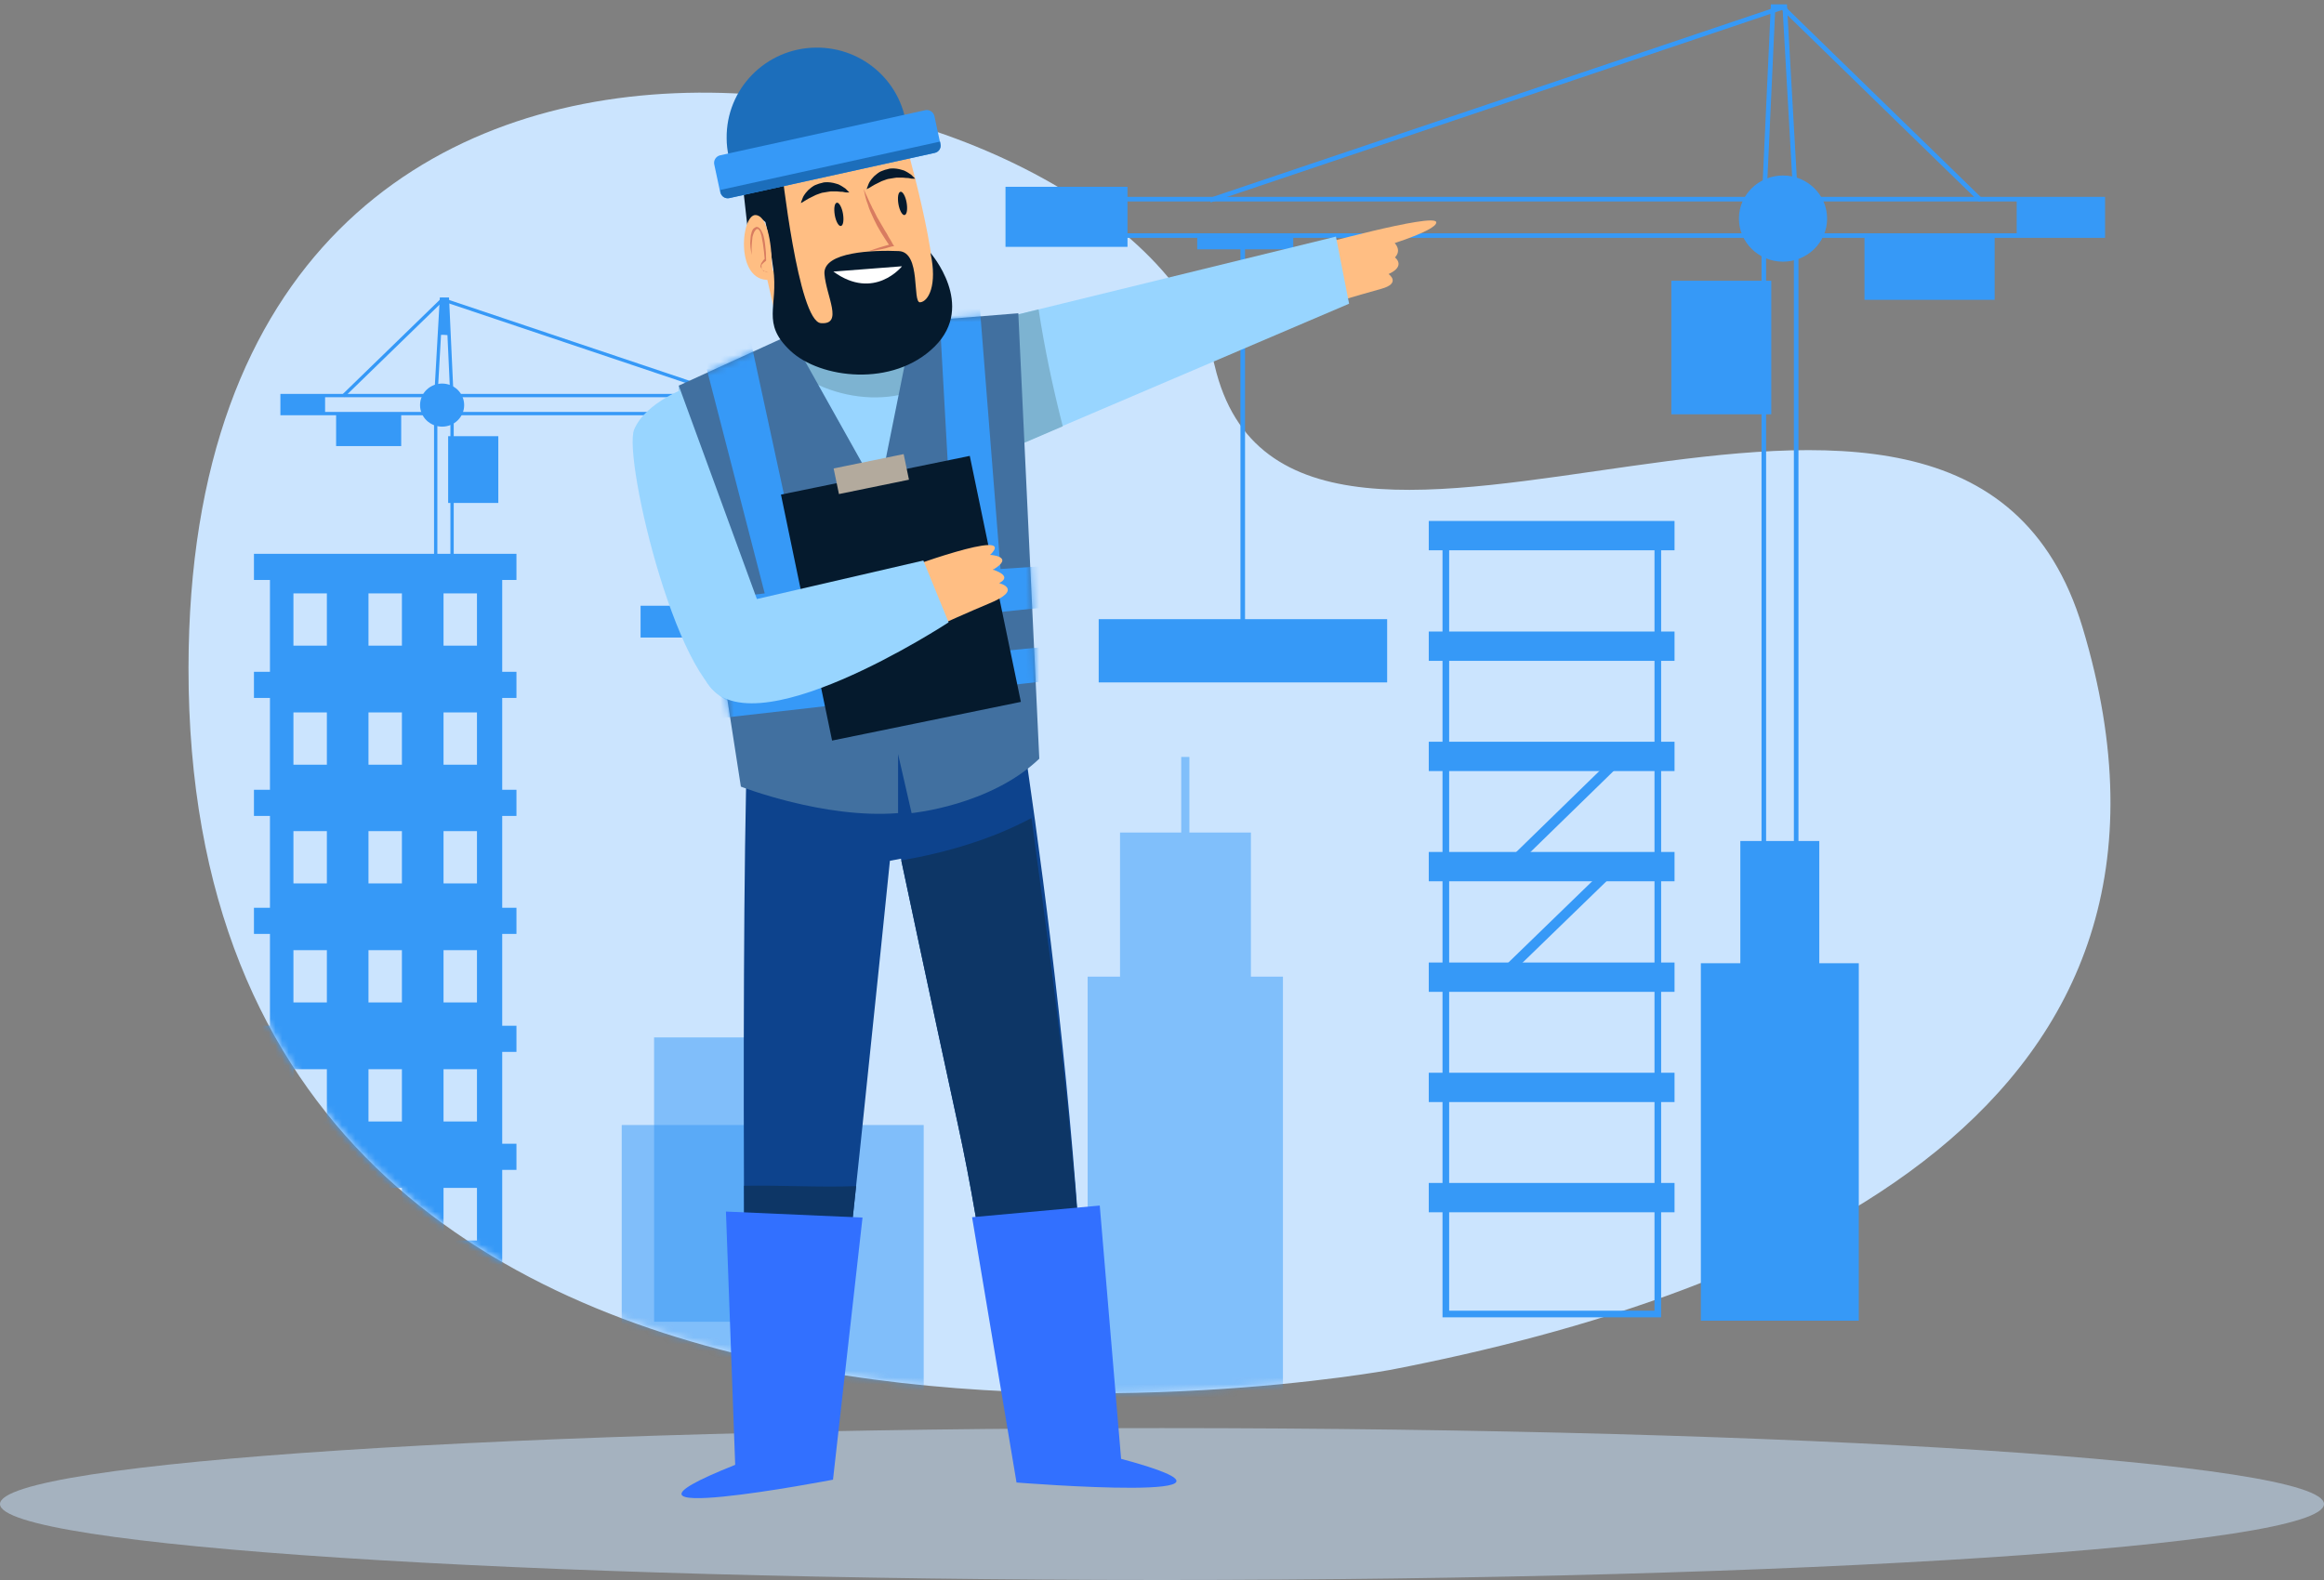 <svg width="350" height="238" viewBox="0 0 350 238" fill="none" xmlns="http://www.w3.org/2000/svg">
<rect x="0" y="0" width="350" height="238" fill="#808080" stroke="none"/>
<path d="M175 238C271.65 238 350 232.878 350 226.56C350 220.241 271.65 215.119 175 215.119C78.35 215.119 0 220.241 0 226.56C0 232.878 78.35 238 175 238Z" fill="#CBE4FE" fill-opacity="0.5"/>
<path d="M209.443 206.34C209.443 206.34 28.283 239.862 28.39 100.61C28.497 -23.743 172.215 9.301 182.928 55.062C194.552 104.707 294.988 32.66 313.629 94.491C335.484 166.911 268.044 195.006 209.443 206.34Z" fill="#CBE4FE"/>
<mask id="mask0_32_307" style="mask-type:luminance" maskUnits="userSpaceOnUse" x="28" y="13" width="290" height="197">
<path d="M209.443 206.34C209.443 206.34 28.283 239.862 28.39 100.61C28.497 -23.743 172.215 9.301 182.928 55.062C194.552 104.707 294.988 32.66 313.629 94.491C335.484 166.911 268.044 195.006 209.443 206.34Z" fill="white"/>
</mask>
<g mask="url(#mask0_32_307)">
<g opacity="0.5">
<path d="M193.213 147.116H163.805V212.778H193.213V147.116Z" fill="#3699F7"/>
<path d="M188.392 125.406H168.679V176.755H188.392V125.406Z" fill="#3699F7"/>
<path d="M179.125 114.019H177.893V136.74H179.125V114.019Z" fill="#3699F7"/>
</g>
<path opacity="0.5" d="M139.111 169.465H93.633V235.127H139.111V169.465Z" fill="#3699F7"/>
<path opacity="0.5" d="M118.22 156.269H98.508V199.103H118.22V156.269Z" fill="#3699F7"/>
<path d="M77.778 83.423H38.246V87.361H77.778V83.423Z" fill="#3699F7"/>
<path d="M77.778 101.195H38.246V105.133H77.778V101.195Z" fill="#3699F7"/>
<path d="M77.778 118.968H38.246V122.905H77.778V118.968Z" fill="#3699F7"/>
<path d="M77.778 136.74H38.246V140.678H77.778V136.74Z" fill="#3699F7"/>
<path d="M77.778 154.513H38.246V158.45H77.778V154.513Z" fill="#3699F7"/>
<path d="M77.778 172.285H38.246V176.222H77.778V172.285Z" fill="#3699F7"/>
<path d="M40.657 85.392V226.56H75.635V85.392H40.657ZM49.227 186.865H44.192V178.936H49.227V186.865ZM49.227 168.933H44.192V161.057H49.227V168.933ZM49.227 151.001H44.192V143.125H49.227V151.001ZM49.227 133.069H44.192V125.194H49.227V133.069ZM49.227 115.19H44.192V107.315H49.227V115.19ZM49.227 97.258H44.192V89.383H49.227V97.258ZM60.53 186.865H55.495V178.936H60.53V186.865ZM60.53 168.933H55.495V161.057H60.53V168.933ZM60.53 151.001H55.495V143.125H60.53V151.001ZM60.53 133.069H55.495V125.194H60.53V133.069ZM60.53 115.19H55.495V107.315H60.53V115.19ZM60.53 97.258H55.495V89.383H60.53V97.258ZM71.832 186.865H66.797V178.936H71.832V186.865ZM71.832 168.933H66.797V161.057H71.832V168.933ZM71.832 151.001H66.797V143.125H71.832V151.001ZM71.832 133.069H66.797V125.194H71.832V133.069ZM71.832 115.19H66.797V107.315H71.832V115.19ZM71.832 97.258H66.797V89.383H71.832V97.258Z" fill="#3699F7"/>
</g>
<path d="M249.671 79.965H217.746V197.933H249.671V79.965Z" stroke="#3699F7" stroke-width="0.999" stroke-miterlimit="10"/>
<path d="M243.565 114.552L226.102 131.579H242.065L225.941 147.223" stroke="#3699F7" stroke-width="1.498" stroke-miterlimit="10"/>
<path d="M252.189 78.475H215.175V82.891H252.189V78.475Z" fill="#3699F7"/>
<path d="M252.189 95.13H215.175V99.546H252.189V95.13Z" fill="#3699F7"/>
<path d="M252.189 111.731H215.175V116.148H252.189V111.731Z" fill="#3699F7"/>
<path d="M252.189 128.333H215.175V132.75H252.189V128.333Z" fill="#3699F7"/>
<path d="M252.189 144.988H215.175V149.405H252.189V144.988Z" fill="#3699F7"/>
<path d="M252.189 161.59H215.175V166.006H252.189V161.59Z" fill="#3699F7"/>
<path d="M252.189 178.191H215.175V182.608H252.189V178.191Z" fill="#3699F7"/>
<path d="M265.634 184.63H270.508V31.224L268.794 1H267.027L265.634 31.224V184.63Z" stroke="#3699F7" stroke-width="0.69" stroke-miterlimit="10"/>
<path d="M273.99 126.683H262.098V190.802H273.99V126.683Z" fill="#3699F7"/>
<path d="M279.936 145.094H256.153V198.944H279.936V145.094Z" fill="#3699F7"/>
<path d="M316.682 30H157.002V35.481H316.682V30Z" stroke="#3699F7" stroke-width="0.69" stroke-miterlimit="10"/>
<path d="M316.682 30H303.719V35.481H316.682V30Z" fill="#3699F7"/>
<path d="M169.804 28.137H151.431V37.183H169.804V28.137Z" fill="#3699F7"/>
<path d="M266.759 42.291H251.707V62.405H266.759V42.291Z" fill="#3699F7"/>
<path d="M268.526 39.418C272.195 39.418 275.168 36.511 275.168 32.926C275.168 29.341 272.195 26.435 268.526 26.435C264.858 26.435 261.884 29.341 261.884 32.926C261.884 36.511 264.858 39.418 268.526 39.418Z" fill="#3699F7"/>
<path d="M300.398 35.64H280.793V45.165H300.398V35.64Z" fill="#3699F7"/>
<path d="M298.309 30.16L268.473 1.107L182.231 30.16" stroke="#3699F7" stroke-width="0.69" stroke-miterlimit="10"/>
<path d="M208.908 93.267H165.466V102.792H208.908V93.267Z" fill="#3699F7"/>
<path d="M187.16 95.768V35.747" stroke="#3699F7" stroke-width="0.69" stroke-miterlimit="10"/>
<path d="M194.766 35.747H180.303V37.556H194.766V35.747Z" fill="#3699F7"/>
<path d="M60.422 62.405H50.62V67.194H60.422V62.405Z" fill="#3699F7"/>
<path d="M75.046 65.704H67.493V75.761H75.046V65.704Z" fill="#3699F7"/>
<path d="M63.261 61.022C63.261 62.831 64.761 64.267 66.582 64.267C68.404 64.267 69.903 62.831 69.903 61.022C69.903 59.212 68.404 57.776 66.582 57.776C64.761 57.776 63.261 59.212 63.261 61.022Z" fill="#3699F7"/>
<path d="M122.452 59.585H42.478V62.299H122.452V59.585Z" stroke="#3699F7" stroke-width="0.499" stroke-miterlimit="10"/>
<path d="M48.959 59.585H42.478V62.299H48.959V59.585Z" fill="#3699F7"/>
<path d="M125.291 58.627H116.078V63.15H125.291V58.627Z" fill="#3699F7"/>
<path d="M68.082 87.361H65.618V60.17L66.475 45.059H67.386L68.082 60.17V87.361Z" stroke="#3699F7" stroke-width="0.499" stroke-miterlimit="10"/>
<path d="M67.546 50.486L67.278 45.059H66.421L66.1 50.433C66.582 50.433 67.064 50.433 67.546 50.486Z" fill="#3699F7"/>
<path d="M51.691 59.639L66.636 45.112L109.864 59.639" stroke="#3699F7" stroke-width="0.499" stroke-miterlimit="10"/>
<path d="M118.22 91.245H96.472V96.034H118.22V91.245Z" fill="#3699F7"/>
<path d="M107.346 92.522V62.458" stroke="#3699F7" stroke-width="0.346" stroke-miterlimit="10"/>
<path d="M110.774 62.458H103.543V63.363H110.774V62.458Z" fill="#3699F7"/>
<path d="M150.735 90.181C150.735 90.181 163.269 160.738 163.858 217.514C163.858 217.514 155.502 220.653 152.717 218.631C149.878 205.275 148.431 188.408 144.2 169.092C140.236 150.894 135.683 129.344 135.683 129.344L134.022 129.663C134.022 129.663 125.559 212.778 124.273 219.589C115.488 222.037 112.274 218.631 112.274 218.631C112.274 218.631 111.31 119.926 113.078 101.94C115.435 78.368 150.735 90.181 150.735 90.181Z" fill="#0D438D"/>
<path d="M112.06 178.617C112.113 200.646 112.274 218.631 112.274 218.631C112.274 218.631 115.488 222.037 124.273 219.589C124.862 216.556 126.898 198.092 128.933 178.67C123.309 178.883 117.684 178.51 112.06 178.617Z" fill="#0D3666"/>
<path d="M155.342 123.225C158.716 148.5 163.484 181.065 163.859 217.514C163.859 217.514 155.502 220.653 152.717 218.631C149.878 205.275 148.432 188.408 144.2 169.092C140.504 152.065 136.272 132.164 135.737 129.61C142.7 128.386 149.342 126.417 155.342 123.225Z" fill="#0D3666"/>
<path d="M109.328 182.501L129.898 183.406L125.452 222.888C125.452 222.888 86.134 230.444 110.721 220.653L109.328 182.501Z" fill="#3270FF"/>
<path d="M165.626 181.597L146.396 183.353L153.091 223.314C153.091 223.314 194.391 226.613 168.84 219.749L165.626 181.597Z" fill="#3270FF"/>
<path d="M103.757 58.255C103.757 58.255 97.276 60.489 95.508 64.693C93.741 68.897 102.418 105.559 110.721 105.772C119.024 105.984 103.757 58.255 103.757 58.255Z" fill="#98D5FF"/>
<path d="M115.435 41.6L118.113 53.306L129.469 51.71L119.934 37.769L115.435 41.6Z" fill="#FFBE83"/>
<path d="M197.23 37.236C197.23 37.236 216.032 32.022 216.299 33.458C216.567 34.842 206.711 37.662 206.711 37.662L209.122 35.853C209.122 35.853 211.532 37.236 210.086 38.779C210.086 38.779 211.8 40.056 209.122 41.28C209.122 41.28 211.104 42.664 207.997 43.515C204.89 44.367 197.391 46.601 197.391 46.601L197.23 37.236Z" fill="#FFBE83"/>
<path d="M117.256 52.774C117.256 52.774 135.308 89.702 135.629 88.691C135.95 87.68 151.699 67.726 151.699 67.726L203.176 45.75L201.194 35.64L149.021 48.411H135.95L116.185 52.721" fill="#98D5FF"/>
<path d="M156.413 46.602L149.289 48.357C149.342 50.38 149.342 52.401 149.396 54.423C149.449 57.935 149.717 61.341 149.985 64.853C150.092 66.396 150.253 67.939 150.36 69.535C151.217 68.418 151.753 67.779 151.753 67.779L160.055 64.214C158.555 58.361 157.323 52.508 156.413 46.602Z" fill="#7DB3D1"/>
<path d="M143.557 54.743C143.396 54.583 143.396 54.211 143.664 54.157C145.378 53.944 147.092 53.838 148.753 53.785C148.753 51.976 148.699 50.167 148.699 48.411H135.95L116.452 52.667L116.506 52.721H117.256C117.256 52.721 117.577 53.412 118.167 54.583C124.862 61.022 137.557 62.139 143.557 54.743Z" fill="#7DB3D1"/>
<path d="M153.36 47.187L137.558 48.464L132.362 74.271L119.131 50.645L118.274 50.752L102.204 58.095L111.578 118.489C111.578 118.489 124.113 123.384 135.254 122.48V113.594L137.29 122.48C137.29 122.48 149.128 121.362 156.52 114.285L153.36 47.187Z" fill="#4170A0"/>
<mask id="mask1_32_307" style="mask-type:luminance" maskUnits="userSpaceOnUse" x="102" y="47" width="55" height="76">
<path d="M153.36 47.187L137.558 48.464L132.362 74.271L119.131 50.645L118.274 50.752L102.204 58.095L111.578 118.489C111.578 118.489 124.113 123.384 135.254 122.48V113.594L137.29 122.48C137.29 122.48 149.128 121.362 156.52 114.285L153.36 47.187Z" fill="white"/>
</mask>
<g mask="url(#mask1_32_307)">
<path d="M105.793 53.093L115.167 89.383L99.097 91.352L100.758 97.364L161.769 91.032L161.073 85.02L150.681 85.711L147.36 43.728L141.307 44.101L143.664 86.35L121.22 89.01L112.489 48.73L105.793 53.093Z" fill="#3699F7"/>
<path d="M99.419 103.005L162.091 96.992L162.787 101.994L101.079 109.018L99.419 103.005Z" fill="#3699F7"/>
</g>
<path d="M146.051 68.672L117.617 74.501L125.314 111.554L153.748 105.726L146.051 68.672Z" fill="#051A2D"/>
<path d="M136.092 68.403L125.547 70.564L126.348 74.421L136.893 72.259L136.092 68.403Z" fill="#B3AA9D"/>
<path d="M135.254 86.031C135.254 86.031 153.574 79.166 149.128 83.583C149.128 83.583 152.931 83.796 149.556 85.818C149.556 85.818 152.663 86.722 150.467 87.84C150.467 87.84 154.27 88.744 148.914 90.926C143.557 93.161 133.058 98.003 133.058 98.003L135.254 86.031Z" fill="#FFBE83"/>
<path d="M139.057 84.434L113.989 90.234L102.204 58.042L105.579 95.555L105.686 95.502L106.275 102.473C112.274 113.806 142.861 93.746 142.861 93.746L139.057 84.434Z" fill="#98D5FF"/>
<path d="M136.432 21.646C136.272 21.114 136.218 20.848 136.218 20.848L115.167 24.413C117.042 65.012 136.004 49.901 139.7 47.453C142.914 45.271 137.611 25.849 136.432 21.646Z" fill="#FFBE83"/>
<path d="M117.684 25.051C117.684 25.051 120.202 48.411 123.63 48.677C127.058 48.943 124.434 44.633 124.166 41.28C123.898 37.875 131.719 37.662 135.361 37.822C138.789 37.981 137.343 45.644 138.575 45.537C139.807 45.431 141.2 42.983 140.128 38.088C140.128 38.088 147.038 45.963 140.771 52.189C134.504 58.414 123.469 57.031 119.023 52.827C114.578 48.623 117.256 46.282 116.452 40.429C115.595 34.523 115.274 33.458 115.274 33.458C115.274 33.458 113.506 31.649 112.542 33.937L111.739 26.754L117.684 25.051Z" fill="#051A2D"/>
<path d="M116.238 39.471C116.238 39.471 116.131 32.607 113.828 32.394C111.524 32.181 110.56 43.249 116.506 42.079L116.238 39.471Z" fill="#FFBE83"/>
<path d="M115.221 24.785C118.327 24.04 121.434 23.402 124.541 22.763C128.612 21.912 132.63 21.007 136.593 19.837C136.165 12.653 130.112 7.066 122.827 7.172C115.328 7.279 109.328 13.398 109.435 20.848C109.435 22.657 109.864 24.413 110.507 25.956C112.06 25.583 113.614 25.158 115.221 24.785Z" fill="#1C6EBB"/>
<path d="M141.628 21.699C141.736 22.284 141.361 22.869 140.771 23.029L109.81 29.84C109.221 29.947 108.632 29.574 108.471 28.989L107.56 24.732C107.453 24.146 107.828 23.561 108.418 23.402L139.379 16.591C139.968 16.484 140.557 16.857 140.718 17.442L141.628 21.699Z" fill="#3699F7"/>
<path d="M141.575 21.326L108.471 28.616L108.525 28.989C108.632 29.574 109.221 30 109.864 29.84L140.771 23.029C141.361 22.923 141.789 22.337 141.629 21.699L141.575 21.326Z" fill="#1C6EBB"/>
<path d="M115.703 41.068C115.488 41.014 115.274 40.908 115.06 40.802C114.953 40.748 114.846 40.642 114.792 40.589C114.685 40.482 114.631 40.376 114.578 40.27C114.524 40.163 114.524 40.003 114.578 39.897C114.578 39.844 114.631 39.737 114.631 39.684L114.738 39.525C114.792 39.471 114.792 39.418 114.846 39.365C114.899 39.312 114.899 39.258 114.953 39.205L115.221 38.939L115.167 39.046C115.113 38.248 115.006 37.449 114.899 36.704C114.846 36.332 114.738 35.906 114.685 35.534C114.631 35.321 114.578 35.161 114.524 35.002C114.471 34.842 114.363 34.682 114.256 34.576C114.149 34.469 114.096 34.469 113.935 34.523C113.828 34.576 113.828 34.629 113.774 34.682C113.721 34.736 113.667 34.842 113.614 34.895C113.56 35.055 113.453 35.215 113.399 35.427C113.346 35.587 113.292 35.8 113.292 36.013C113.185 36.811 113.185 37.609 113.185 38.407C113.131 38.035 113.078 37.609 113.024 37.236C112.971 36.811 112.971 36.438 113.024 36.013C113.024 35.8 113.078 35.587 113.078 35.427C113.131 35.215 113.185 35.002 113.239 34.842C113.292 34.736 113.346 34.629 113.399 34.523C113.506 34.416 113.614 34.31 113.667 34.31L113.721 34.257H113.774C113.828 34.203 113.828 34.257 113.828 34.203C113.881 34.203 113.988 34.15 114.042 34.203C114.203 34.203 114.31 34.31 114.417 34.416C114.578 34.576 114.685 34.789 114.792 35.002C114.899 35.215 114.953 35.374 115.006 35.587C115.113 35.959 115.167 36.385 115.221 36.758C115.328 37.556 115.381 38.354 115.381 39.152V39.258L115.328 39.312L115.06 39.525C115.006 39.578 115.006 39.578 114.953 39.631C114.899 39.684 114.846 39.684 114.846 39.737L114.738 39.844C114.685 39.897 114.685 39.95 114.685 40.003C114.685 40.057 114.685 40.11 114.685 40.163C114.685 40.216 114.685 40.27 114.685 40.323C114.685 40.429 114.738 40.535 114.792 40.589C114.846 40.695 114.953 40.748 115.006 40.855C115.274 40.802 115.488 40.961 115.703 41.068Z" fill="#D87C60"/>
<path d="M130.862 37.822C131.987 37.396 133.112 37.077 134.236 36.758L134.076 37.13C133.862 36.811 133.594 36.492 133.379 36.119C133.165 35.8 132.951 35.427 132.737 35.108C132.308 34.416 131.933 33.724 131.612 33.033C131.29 32.288 130.915 31.596 130.701 30.798L130.487 30.213C130.433 30.053 130.38 29.84 130.326 29.627C130.219 29.255 130.165 28.829 130.058 28.457C130.219 28.829 130.38 29.202 130.54 29.521C130.701 29.893 130.862 30.213 131.023 30.585L131.29 31.117C131.344 31.277 131.451 31.49 131.558 31.649L132.094 32.714C132.308 33.033 132.469 33.405 132.683 33.724L133.272 34.736C133.487 35.055 133.701 35.427 133.862 35.746C134.076 36.066 134.29 36.438 134.451 36.758L134.665 37.077L134.29 37.13C133.165 37.502 132.04 37.715 130.862 37.822Z" fill="#D87C60"/>
<path d="M130.541 28.51C130.541 28.51 130.541 28.35 130.648 28.137C130.701 28.031 130.755 27.871 130.808 27.712C130.862 27.552 130.969 27.392 131.076 27.233C131.183 27.073 131.344 26.86 131.505 26.701C131.665 26.488 131.88 26.381 132.094 26.169C132.308 26.009 132.522 25.849 132.844 25.743C132.951 25.69 133.112 25.637 133.272 25.583L133.701 25.477C133.969 25.37 134.29 25.37 134.558 25.37C134.826 25.37 135.147 25.424 135.415 25.477C135.683 25.53 135.951 25.637 136.165 25.69C136.379 25.796 136.593 25.903 136.754 26.009C136.915 26.115 137.076 26.222 137.236 26.328C137.343 26.435 137.451 26.541 137.558 26.648C137.718 26.807 137.825 26.914 137.825 26.914C137.825 26.914 137.665 26.914 137.451 26.914C137.343 26.914 137.183 26.914 137.022 26.86C136.861 26.807 136.701 26.807 136.486 26.807C136.326 26.807 136.111 26.754 135.897 26.754C135.683 26.754 135.522 26.754 135.308 26.754C135.094 26.754 134.879 26.754 134.665 26.807C134.451 26.86 134.237 26.86 134.022 26.914L133.701 26.967C133.594 27.02 133.487 27.02 133.38 27.073C133.165 27.126 133.005 27.233 132.79 27.286C132.63 27.392 132.415 27.446 132.255 27.552C132.094 27.659 131.88 27.712 131.719 27.818C131.398 27.978 131.13 28.191 130.915 28.297C130.648 28.404 130.541 28.51 130.541 28.51Z" fill="#051A2D"/>
<path d="M120.631 30.585C120.631 30.585 120.631 30.425 120.738 30.213C120.791 30.106 120.845 29.947 120.898 29.787C120.952 29.627 121.059 29.468 121.166 29.308C121.273 29.148 121.434 28.936 121.595 28.776C121.756 28.563 121.97 28.457 122.184 28.244C122.398 28.084 122.613 27.925 122.934 27.818C123.041 27.765 123.202 27.712 123.362 27.659L123.791 27.552C124.059 27.446 124.38 27.446 124.648 27.446C124.916 27.446 125.237 27.499 125.505 27.552C125.773 27.605 126.041 27.712 126.255 27.765C126.469 27.871 126.684 27.978 126.844 28.084C127.005 28.191 127.166 28.297 127.326 28.404C127.433 28.51 127.541 28.616 127.648 28.723C127.808 28.882 127.916 28.989 127.916 28.989C127.916 28.989 127.755 28.989 127.541 28.989C127.433 28.989 127.273 28.989 127.112 28.936C126.951 28.882 126.791 28.882 126.576 28.882C126.416 28.882 126.201 28.829 125.987 28.829C125.773 28.829 125.612 28.829 125.398 28.829C125.184 28.829 124.969 28.829 124.755 28.882C124.541 28.936 124.327 28.936 124.112 28.989L123.791 29.042C123.684 29.095 123.577 29.095 123.47 29.148C123.255 29.202 123.095 29.308 122.88 29.361C122.72 29.468 122.505 29.521 122.345 29.627C122.184 29.734 121.97 29.787 121.809 29.893C121.488 30.053 121.22 30.266 121.006 30.372C120.791 30.532 120.631 30.585 120.631 30.585Z" fill="#051A2D"/>
<path d="M126.952 32.181C127.112 33.139 127.005 33.99 126.63 34.044C126.309 34.097 125.88 33.352 125.72 32.394C125.559 31.436 125.666 30.585 126.041 30.532C126.362 30.479 126.791 31.224 126.952 32.181Z" fill="#051A2D"/>
<path d="M136.54 30.532C136.7 31.49 136.593 32.341 136.218 32.394C135.897 32.447 135.468 31.703 135.308 30.745C135.147 29.787 135.254 28.936 135.629 28.882C135.95 28.829 136.379 29.574 136.54 30.532Z" fill="#051A2D"/>
<path d="M125.505 40.908C125.505 40.908 130.433 40.535 135.843 40.11C135.843 40.11 131.665 45.378 125.505 40.908Z" fill="white"/>
</svg>
